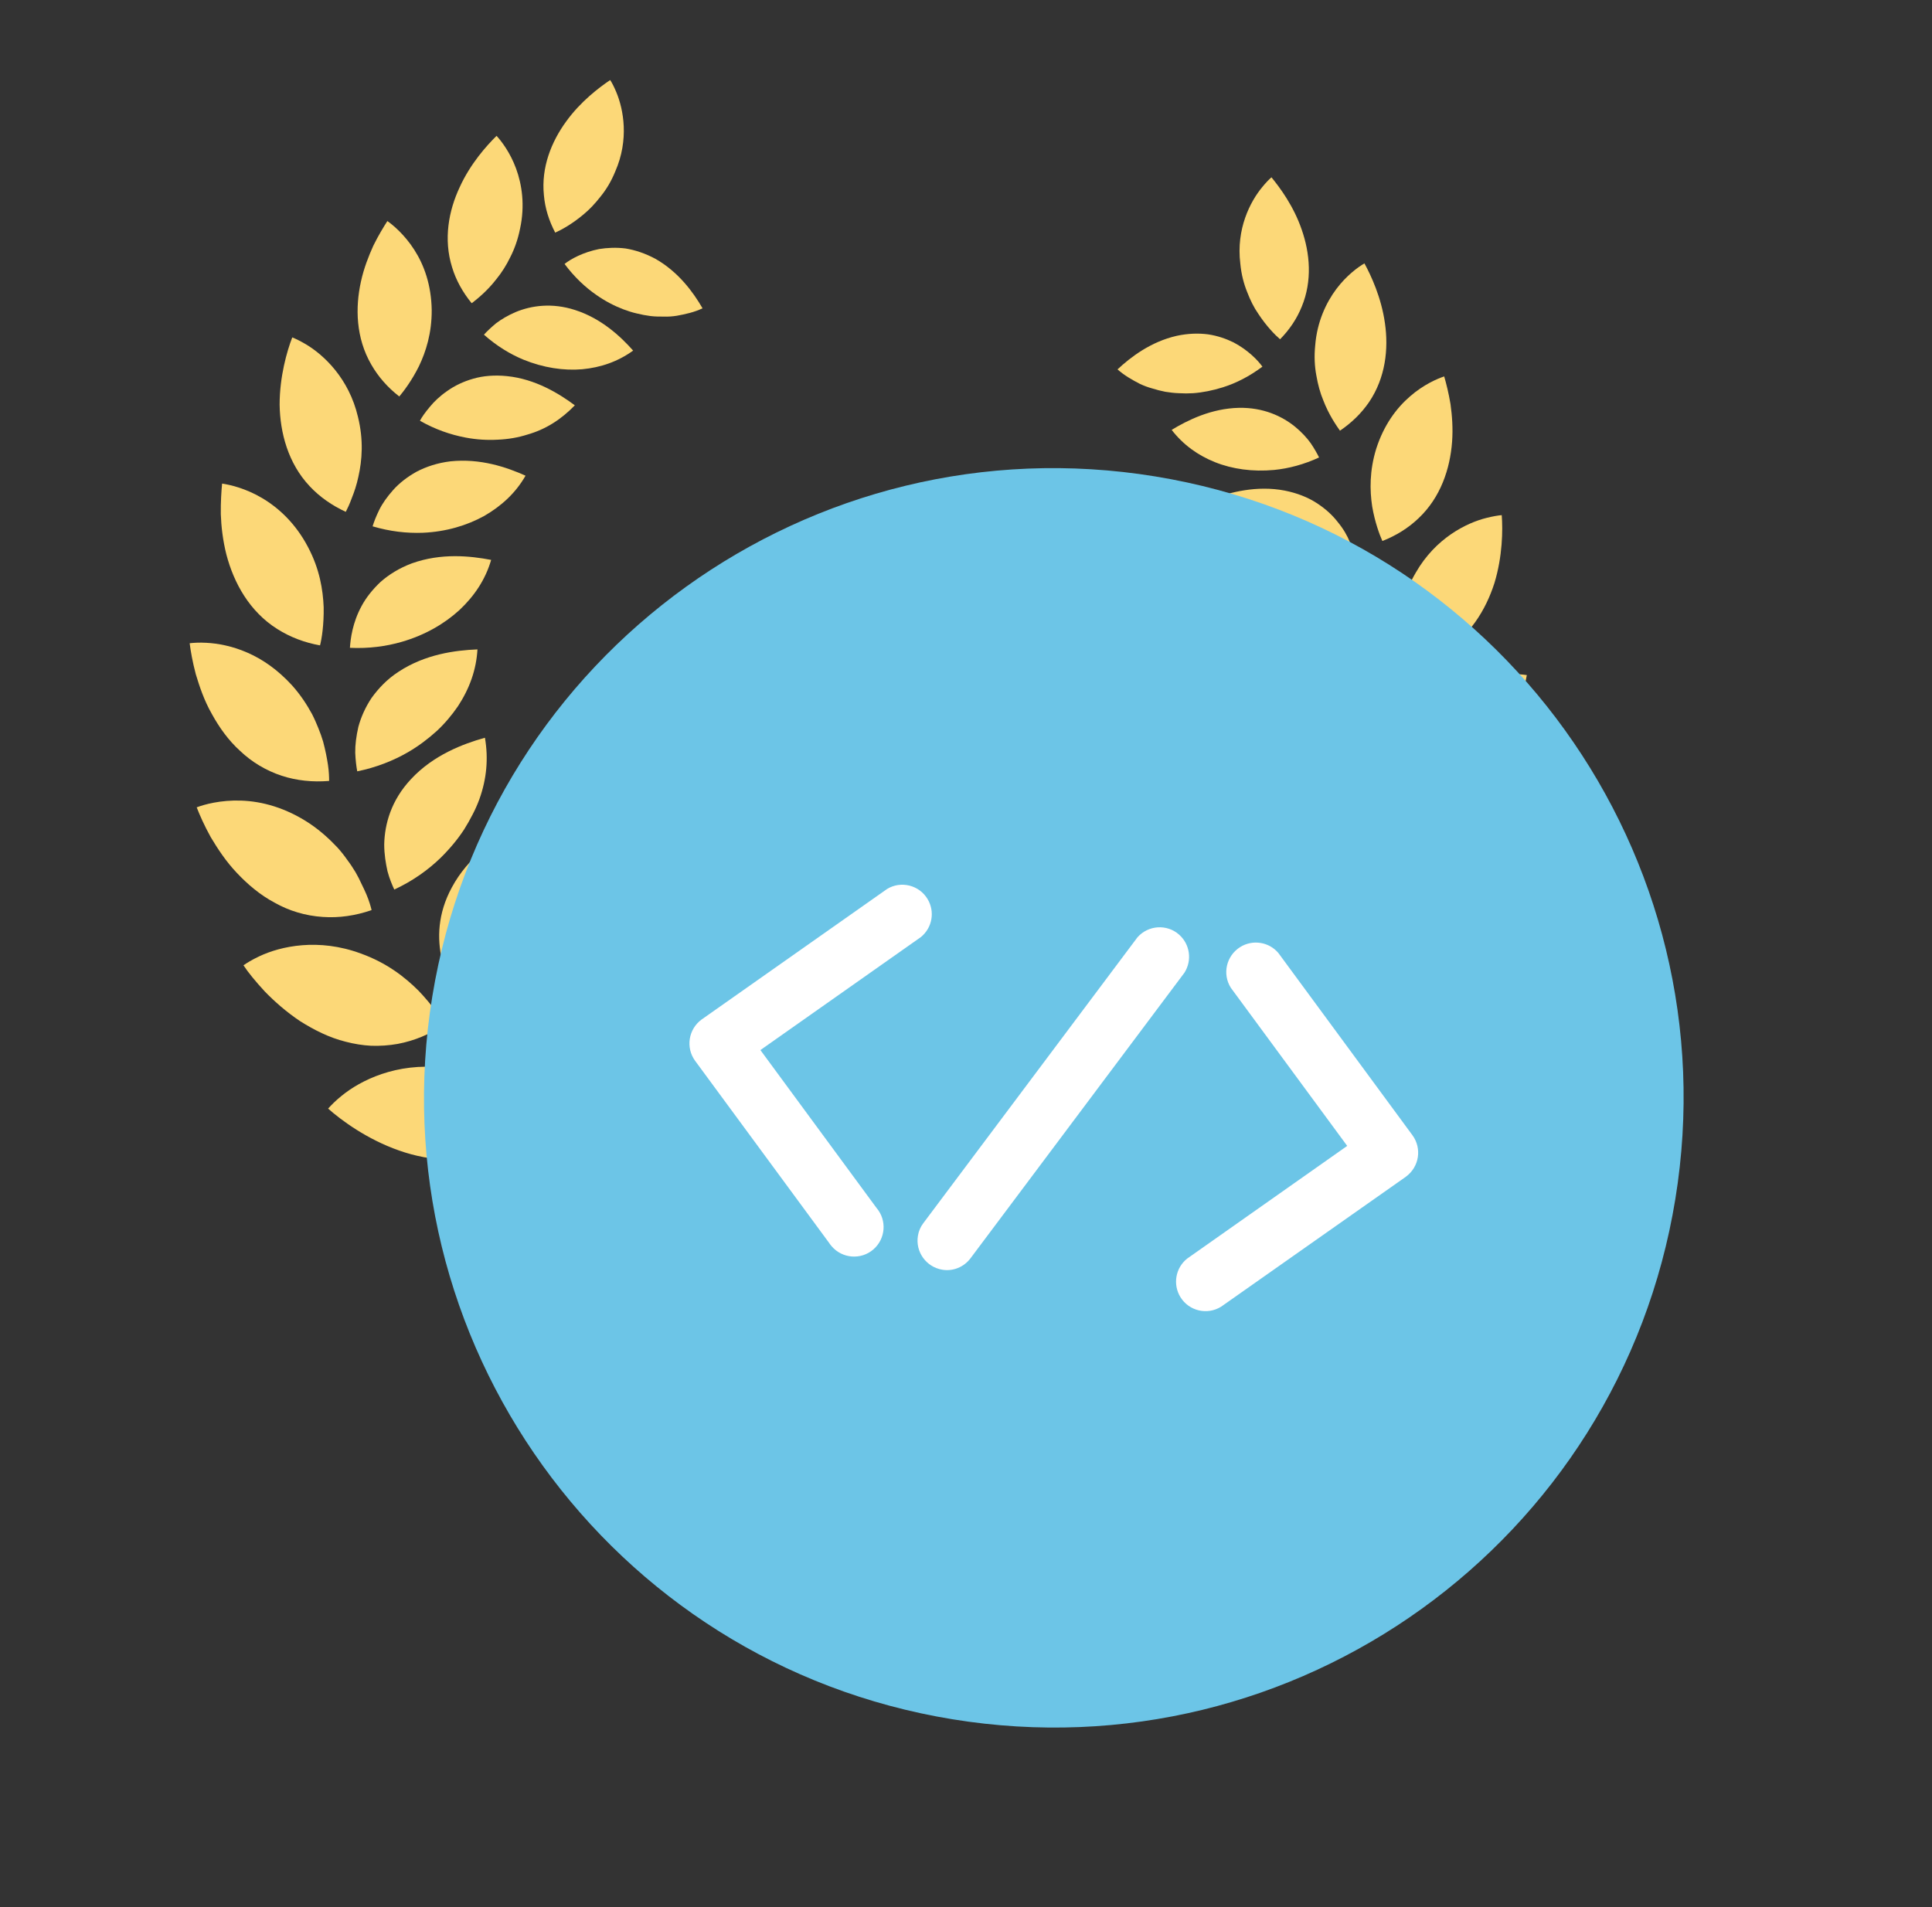 <?xml version="1.0" encoding="UTF-8"?>
<svg id="Layer_1" xmlns="http://www.w3.org/2000/svg" viewBox="0 0 134.66 132.96">
  <rect x="0" y="0" width="134.66" height="132.96" fill="#333333" stroke="none"/>
  <defs>
    <style>
      .cls-1 {
        fill: #6cc5e7;
      }

      .cls-2 {
        fill: #fff;
      }

      .cls-3 {
        fill: #fcd878;
      }
    </style>
  </defs>
  <g>
    <g>
      <path class="cls-3" d="M47.11,80.52c.53-1.44.78-2.87.82-4.2.06-1.98-.31-3.76-.94-5.24-.64-1.49-1.56-2.7-2.83-3.63-.9,1.47-1.98,3.62-1.97,6.15.02,2.2.9,3.9,1.97,5,1.06,1.13,2.26,1.68,2.95,1.92Z"/>
      <path class="cls-3" d="M46.86,82.56c-.58,1.16-1.34,2.17-2.3,2.99-2.04,1.75-4.71,2.28-7.15,2.09-2.45-.15-4.58-1.04-5.71-1.58.13-.27.36-.68.71-1.16.52-.71,1.31-1.56,2.39-2.27,1.08-.72,2.43-1.29,4.08-1.57,1-.15,1.95-.2,2.79-.11.85.06,1.62.22,2.31.42,1.37.39,2.41.92,2.88,1.19Z"/>
      <path class="cls-3" d="M39.18,62.79c.96,1.21,1.51,2.57,1.72,4.14.11.78.12,1.62.05,2.47-.08.87-.25,1.77-.53,2.68-.39,1.24-1,2.51-1.87,3.71-.29-.21-.67-.52-1.08-.93-.39-.44-.82-.97-1.17-1.63-.69-1.33-1.11-3.11-.53-5.2.64-2.37,2.21-4.11,3.42-5.25Z"/>
      <path class="cls-3" d="M37.94,77.85c-.84.93-1.81,1.7-2.91,2.21-2.35,1.11-4.99.93-7.22.14-2.23-.78-4.03-2.11-4.94-2.92.19-.21.5-.54.94-.89,1.33-1.09,3.82-2.32,7.04-1.97,1,.09,1.85.33,2.65.59.39.14.75.3,1.09.47.35.16.67.33.96.51.58.37,1.09.72,1.5,1.06.4.34.7.63.89.81Z"/>
      <path class="cls-3" d="M35.9,57.67c.63,1.39.85,2.82.7,4.36-.04.38-.1.77-.2,1.17-.08.39-.19.78-.32,1.18-.28.8-.65,1.61-1.13,2.4-.66,1.08-1.53,2.12-2.63,3.05-.22-.27-.51-.65-.8-1.14-.27-.5-.54-1.11-.72-1.81-.33-1.42-.31-3.18.7-5.03,1.12-2.08,3.01-3.39,4.4-4.19Z"/>
      <path class="cls-3" d="M30.99,71.42c-1.01.67-2.1,1.13-3.27,1.35-.62.11-1.23.15-1.85.13-.6-.03-1.19-.13-1.77-.28-1.17-.29-2.22-.83-3.19-1.44-.94-.63-1.77-1.36-2.44-2.05-.65-.7-1.18-1.35-1.5-1.84.23-.16.6-.39,1.09-.62,1.51-.72,4.15-1.29,7.09-.2,1.81.65,3.08,1.65,4.03,2.6.46.48.84.95,1.15,1.35.3.4.51.76.64.99Z"/>
      <path class="cls-3" d="M33.8,51.43c.25,1.46.12,2.87-.39,4.29-.13.35-.28.7-.47,1.06-.18.35-.37.69-.59,1.04-.45.69-1.01,1.36-1.65,1.99-.88.85-1.95,1.61-3.22,2.2-.14-.31-.33-.74-.47-1.27-.12-.54-.23-1.18-.23-1.88.03-1.41.48-3.07,1.87-4.55,1.56-1.68,3.64-2.46,5.14-2.88Z"/>
      <path class="cls-3" d="M25.88,63.45c-1.11.38-2.24.55-3.38.47-1.22-.08-2.36-.43-3.35-.99-1.02-.54-1.9-1.29-2.65-2.09-.76-.8-1.33-1.68-1.81-2.48-.45-.81-.77-1.54-.98-2.08.52-.2,1.67-.52,3.1-.47,1.45.05,3.11.49,4.79,1.61.77.52,1.38,1.09,1.92,1.66.26.29.49.58.69.87.22.29.4.57.57.85.16.28.3.55.42.82.13.26.24.5.34.73.19.45.3.84.36,1.09Z"/>
      <path class="cls-3" d="M33.28,45.25c-.08,1.45-.56,2.76-1.36,3.98-.42.61-.9,1.19-1.48,1.73-.6.54-1.25,1.04-2.01,1.48-1.02.59-2.21,1.06-3.53,1.33-.06-.32-.12-.77-.14-1.3-.01-.53.07-1.16.22-1.81.18-.66.48-1.35.92-2.01.48-.66,1.07-1.3,1.89-1.83,1.86-1.22,3.96-1.49,5.49-1.55Z"/>
      <path class="cls-3" d="M22.92,54.44c-1.13.09-2.23-.02-3.28-.36-1.12-.37-2.1-.97-2.9-1.73-.83-.75-1.47-1.66-1.98-2.59-.53-.93-.85-1.89-1.11-2.75-.23-.86-.36-1.62-.43-2.17.26-.03.67-.06,1.17-.03.78.04,1.79.22,2.84.68,1.06.46,2.11,1.18,3.12,2.28.6.67,1.04,1.35,1.4,2.01.17.33.31.66.44.98.13.32.24.63.33.93.16.6.27,1.16.34,1.63.07.47.08.86.08,1.11Z"/>
      <path class="cls-3" d="M34.23,39.04c-.4,1.37-1.17,2.51-2.2,3.48-1.05.96-2.4,1.75-4.02,2.22-1.1.32-2.32.48-3.62.42.04-.63.18-1.75.81-2.91.31-.58.76-1.15,1.32-1.68.59-.52,1.31-.97,2.19-1.3,2.04-.73,4.06-.52,5.52-.24Z"/>
      <path class="cls-3" d="M22.31,44.99c-1.07-.19-2.08-.57-2.98-1.14-1.94-1.22-3.03-3.21-3.55-5.19-.25-.99-.36-1.96-.39-2.82-.01-.86.04-1.6.09-2.13.53.08,1.62.32,2.77,1,1.16.68,2.35,1.77,3.22,3.43.81,1.53,1.04,2.97,1.09,4.19.02,1.21-.13,2.2-.26,2.68Z"/>
      <path class="cls-3" d="M36.63,33.16c-.69,1.21-1.68,2.11-2.87,2.8-1.21.67-2.67,1.11-4.3,1.18-1.1.04-2.28-.09-3.49-.45.09-.3.24-.69.46-1.14.22-.45.56-.93.98-1.4.42-.47.98-.91,1.63-1.27.67-.35,1.45-.61,2.35-.72,2.09-.22,3.93.41,5.24,1Z"/>
      <path class="cls-3" d="M24.1,35.68c-.95-.44-1.81-1.03-2.52-1.79-1.5-1.6-2.06-3.72-2.09-5.68,0-1.96.51-3.73.88-4.69.23.09.56.25.95.48,1.26.75,3,2.38,3.63,5.06.4,1.62.29,3.02.03,4.17-.12.57-.29,1.07-.46,1.49-.15.42-.31.75-.42.96Z"/>
      <path class="cls-3" d="M40.06,28.26c-.94.97-2.01,1.67-3.32,2.04-.63.2-1.32.32-2.05.35-.71.04-1.47,0-2.25-.15-1.05-.2-2.12-.57-3.17-1.17.14-.27.38-.6.69-.97.3-.37.71-.76,1.22-1.11.49-.35,1.1-.65,1.8-.85.69-.2,1.49-.27,2.36-.18,1.98.2,3.63,1.22,4.72,2.03Z"/>
      <path class="cls-3" d="M27.82,27.63c-.8-.62-1.46-1.37-1.95-2.23-1.06-1.84-1.12-3.94-.71-5.78.2-.92.53-1.76.86-2.49.35-.71.71-1.3.98-1.72.41.29,1.21.96,1.88,2.01.68,1.06,1.18,2.44,1.21,4.19.01,1.6-.4,2.9-.89,3.92-.5,1.01-1.07,1.75-1.37,2.11Z"/>
      <path class="cls-3" d="M44.13,24.44c-1.07.77-2.26,1.18-3.55,1.3-1.29.11-2.7-.1-4.1-.67-.94-.39-1.87-.96-2.75-1.74.2-.22.48-.49.84-.79.37-.28.84-.56,1.38-.79,1.09-.45,2.52-.66,4.13-.14,1.84.59,3.18,1.85,4.05,2.83Z"/>
      <path class="cls-3" d="M32.87,21.13c-.62-.76-1.09-1.6-1.36-2.5-.61-1.95-.24-3.94.53-5.58.75-1.65,1.89-2.91,2.57-3.58.34.37.95,1.16,1.36,2.28.41,1.11.63,2.57.28,4.18-.15.76-.39,1.42-.68,1.99-.28.58-.61,1.09-.95,1.51-.66.86-1.37,1.42-1.73,1.7Z"/>
      <path class="cls-3" d="M48.97,21.49c-.58.28-1.2.41-1.79.52-.3.05-.61.07-.92.06-.31,0-.61,0-.93-.04-.31-.04-.63-.1-.95-.18-.31-.07-.62-.17-.94-.29-.63-.24-1.26-.57-1.86-.99-.8-.55-1.56-1.27-2.23-2.17.44-.35,1.3-.82,2.41-1.04.56-.09,1.19-.12,1.84-.04.67.11,1.37.34,2.08.72,1.62.92,2.65,2.35,3.28,3.44Z"/>
      <path class="cls-3" d="M38.7,16.22c-.44-.84-.71-1.7-.79-2.61-.2-1.95.53-3.74,1.55-5.14,1.01-1.4,2.3-2.37,3.07-2.89.12.18.27.47.42.83.51,1.21.91,3.32-.07,5.55-.28.69-.63,1.26-1.02,1.74-.38.49-.78.91-1.18,1.24-.79.67-1.56,1.09-1.97,1.27Z"/>
    </g>
    <g>
      <path class="cls-3" d="M62.67,82.81c-.09-1.54.08-2.97.42-4.26.52-1.92,1.38-3.51,2.41-4.75,1.04-1.24,2.27-2.14,3.75-2.66.44,1.66.85,4.04.12,6.46-.65,2.1-1.99,3.48-3.33,4.22-1.34.77-2.65.96-3.38.99Z"/>
      <path class="cls-3" d="M62.32,84.83c.22,1.27.66,2.46,1.34,3.53,1.45,2.27,3.86,3.54,6.24,4.06,2.39.56,4.68.33,5.92.13-.04-.29-.15-.75-.34-1.32-.29-.83-.8-1.87-1.63-2.86-.83-1-1.95-1.93-3.46-2.68-.92-.43-1.81-.75-2.64-.91-.84-.19-1.62-.25-2.33-.26-1.42-.02-2.57.18-3.1.31Z"/>
      <path class="cls-3" d="M75.36,68.11c-1.26.88-2.19,2.03-2.84,3.47-.33.71-.58,1.51-.76,2.35-.17.86-.27,1.77-.26,2.72.01,1.3.23,2.69.73,4.09.33-.12.79-.3,1.31-.58.5-.31,1.07-.7,1.59-1.23,1.04-1.07,1.95-2.66,2-4.82.07-2.45-.93-4.57-1.76-6.01Z"/>
      <path class="cls-3" d="M72.22,82.89c.53,1.13,1.25,2.15,2.15,2.95,1.93,1.74,4.51,2.33,6.87,2.22,2.36-.1,4.47-.86,5.58-1.38-.12-.26-.33-.66-.65-1.13-.96-1.43-2.99-3.33-6.18-3.91-.98-.2-1.87-.22-2.71-.2-.41.02-.81.07-1.18.14-.38.05-.74.13-1.07.21-.66.19-1.26.38-1.74.58-.48.21-.85.4-1.09.52Z"/>
      <path class="cls-3" d="M79.98,64.15c-1,1.16-1.63,2.46-1.92,3.97-.07.38-.12.77-.15,1.18-.04.39-.05.8-.03,1.23.04.85.16,1.73.39,2.63.32,1.22.86,2.47,1.64,3.68.29-.19.68-.48,1.1-.86.41-.4.83-.91,1.21-1.52.72-1.26,1.22-2.96.77-5.01-.48-2.32-1.91-4.12-3.01-5.28Z"/>
      <path class="cls-3" d="M80.72,78.73c.78.94,1.68,1.69,2.74,2.24.56.29,1.14.5,1.73.66.59.15,1.18.22,1.77.24,1.2.06,2.37-.15,3.47-.46,1.08-.33,2.09-.79,2.92-1.26.82-.49,1.51-.95,1.97-1.33-.17-.22-.46-.55-.87-.91-1.24-1.12-3.6-2.43-6.73-2.23-1.92.1-3.42.7-4.61,1.33-.58.33-1.08.67-1.49.97-.41.3-.71.58-.9.76Z"/>
      <path class="cls-3" d="M83.79,58.78c-.66,1.33-.94,2.72-.86,4.22.02.37.07.76.14,1.15.07.39.15.77.27,1.16.23.79.58,1.6,1.01,2.38.6,1.06,1.41,2.1,2.45,3.04.22-.25.53-.61.81-1.08.27-.48.56-1.06.76-1.73.37-1.36.42-3.07-.49-4.89-1.01-2.06-2.78-3.4-4.1-4.23Z"/>
      <path class="cls-3" d="M87.91,72.57c.95.68,1.98,1.17,3.1,1.42,1.19.28,2.38.26,3.5.02,1.14-.23,2.19-.69,3.13-1.24.96-.55,1.76-1.23,2.45-1.85.66-.65,1.18-1.26,1.54-1.7-.44-.34-1.45-.98-2.83-1.34-1.4-.37-3.12-.43-5.05.16-.89.27-1.64.64-2.31,1.04-.33.2-.63.42-.91.64-.29.21-.55.43-.79.65-.24.22-.45.44-.64.66-.2.21-.38.41-.53.6-.31.38-.53.72-.66.94Z"/>
      <path class="cls-3" d="M86.06,53.01c-.34,1.41-.25,2.81.16,4.2.23.7.52,1.39.92,2.08.42.69.9,1.36,1.49,2,.81.86,1.81,1.65,3,2.29.15-.29.34-.7.51-1.21.16-.51.27-1.13.31-1.8.02-.68-.07-1.43-.3-2.19-.27-.77-.65-1.55-1.28-2.3-1.43-1.71-3.37-2.57-4.81-3.07Z"/>
      <path class="cls-3" d="M93.34,64.8c1.06.41,2.14.62,3.25.6,1.18-.03,2.29-.33,3.28-.82,1.01-.48,1.89-1.16,2.64-1.91.77-.74,1.35-1.57,1.86-2.31.47-.76.81-1.45,1.04-1.96-.24-.11-.62-.25-1.11-.36-.76-.18-1.78-.3-2.92-.16-1.15.13-2.36.53-3.64,1.29-.76.47-1.38.99-1.92,1.52-.26.27-.49.54-.7.81-.22.27-.41.54-.58.8-.33.53-.59,1.03-.8,1.46-.2.43-.32.8-.4,1.04Z"/>
      <path class="cls-3" d="M86.93,46.79c0,1.43.4,2.74,1.1,3.96.73,1.22,1.8,2.37,3.21,3.29.96.62,2.08,1.13,3.35,1.44.15-.62.33-1.73.06-3.02-.13-.64-.4-1.33-.78-1.99-.42-.66-.97-1.31-1.72-1.87-1.74-1.29-3.74-1.67-5.22-1.82Z"/>
      <path class="cls-3" d="M96.64,55.91c1.08.12,2.15.06,3.18-.24,2.21-.61,3.83-2.21,4.89-3.95.53-.87.91-1.77,1.19-2.59.26-.82.42-1.54.52-2.07-.53-.08-1.64-.16-2.94.16-1.31.31-2.76,1.02-4.07,2.36-1.21,1.23-1.85,2.55-2.25,3.7-.37,1.15-.51,2.14-.52,2.64Z"/>
      <path class="cls-3" d="M86.33,40.46c.31,1.35,1,2.51,1.94,3.51.96.99,2.24,1.83,3.77,2.37,1.04.36,2.21.57,3.47.57,0-.31-.03-.73-.11-1.23-.09-.49-.27-1.05-.53-1.62-.27-.57-.68-1.15-1.19-1.68-.54-.53-1.22-1-2.04-1.37-1.93-.82-3.88-.74-5.31-.55Z"/>
      <path class="cls-3" d="M97.6,46.48c1.04-.15,2.03-.47,2.92-.99,1.9-1.1,3.04-2.97,3.64-4.84.57-1.87.59-3.71.51-4.74-.24.02-.61.08-1.05.19-1.42.35-3.56,1.42-4.93,3.8-.85,1.44-1.15,2.81-1.23,3.98-.05.58-.03,1.11,0,1.56.02.45.08.81.13,1.04Z"/>
      <path class="cls-3" d="M84.46,34.79c.62,1.2,1.45,2.18,2.59,2.91.55.37,1.17.68,1.86.92.67.25,1.4.42,2.19.51,1.06.11,2.2.06,3.37-.2-.06-.3-.19-.69-.38-1.13-.18-.45-.46-.94-.85-1.41-.37-.48-.87-.94-1.48-1.33-.6-.39-1.35-.69-2.21-.86-1.95-.38-3.83.12-5.1.59Z"/>
      <path class="cls-3" d="M96.36,37.71c.94-.37,1.79-.89,2.51-1.58,1.54-1.45,2.2-3.45,2.34-5.33.07-.94,0-1.84-.11-2.63-.13-.78-.3-1.45-.44-1.93-.48.16-1.44.57-2.38,1.39-.95.82-1.83,2-2.36,3.66-.47,1.53-.45,2.89-.28,4.01.19,1.11.52,1.99.71,2.41Z"/>
      <path class="cls-3" d="M81.66,29.96c.8,1.04,1.83,1.78,3.03,2.26,1.2.48,2.62.68,4.12.54,1.01-.1,2.07-.38,3.13-.87-.13-.26-.32-.61-.58-.99-.27-.38-.64-.78-1.09-1.15-.91-.74-2.22-1.35-3.91-1.32-1.93.04-3.58.86-4.7,1.54Z"/>
      <path class="cls-3" d="M93.4,30.02c.81-.55,1.5-1.22,2.03-2,1.14-1.69,1.36-3.7,1.1-5.49-.25-1.79-.97-3.33-1.43-4.17-.43.25-1.25.84-1.96,1.79-.71.95-1.34,2.28-1.47,3.92-.08.77-.04,1.48.08,2.11.11.64.27,1.22.48,1.72.39,1.02.91,1.76,1.17,2.13Z"/>
      <path class="cls-3" d="M77.88,25.74c.48.43,1.03.74,1.57,1.02.28.13.57.24.87.32.29.09.59.17.9.23.31.05.63.09.96.1.32.02.65.02.98,0,.67-.05,1.37-.19,2.07-.41.93-.29,1.86-.77,2.76-1.44-.33-.46-1.01-1.16-2.01-1.69-.51-.25-1.1-.46-1.76-.56-.67-.09-1.41-.07-2.2.1-1.81.41-3.21,1.48-4.14,2.35Z"/>
      <path class="cls-3" d="M89.22,23.65c.66-.67,1.17-1.43,1.51-2.27.75-1.81.57-3.74,0-5.37-.56-1.64-1.52-2.93-2.11-3.65-.16.14-.39.37-.64.68-.84,1.01-1.83,2.92-1.53,5.34.07.74.24,1.39.47,1.96.22.58.48,1.1.78,1.53.57.87,1.18,1.49,1.52,1.78Z"/>
    </g>
  </g>
  <g>
    <circle class="cls-2" cx="73.45" cy="76.53" r="36.06"/>
    <g id="Layer_2">
      <g id="Layer_2_copy_6">
        <g id="_48">
          <path class="cls-1" d="M80.51,33.21c-23.92-3.9-46.48,12.34-50.38,36.26s12.34,46.48,36.26,50.38,46.48-12.34,50.38-36.26-12.34-46.48-36.26-50.38ZM61.09,84.2c.74.86.64,2.16-.22,2.9-.86.74-2.16.64-2.9-.22-.07-.08-.13-.16-.19-.25l-9.33-12.68c-.67-.92-.47-2.2.45-2.88,0,0,.02-.01.03-.02l12.9-9.08c.97-.59,2.24-.27,2.82.7.53.88.33,2-.46,2.65l-11.19,7.88,8.09,11ZM82.56,67.8l-14.92,19.92c-.46.61-1.22.92-1.97.79-1.12-.19-1.88-1.25-1.69-2.37.05-.32.18-.62.38-.88l14.92-19.92c.75-.85,2.05-.94,2.9-.19.76.67.92,1.79.38,2.65h0ZM97.99,82.03l-12.88,9.06c-.97.6-2.23.3-2.83-.66-.55-.89-.35-2.04.46-2.69l11.16-7.86-8.11-11.02c-.61-.96-.32-2.23.65-2.84.86-.54,2-.37,2.66.41l9.35,12.71c.67.92.47,2.2-.45,2.88,0,0-.02.01-.03.02h0Z"/>
        </g>
      </g>
    </g>
  </g>
</svg>